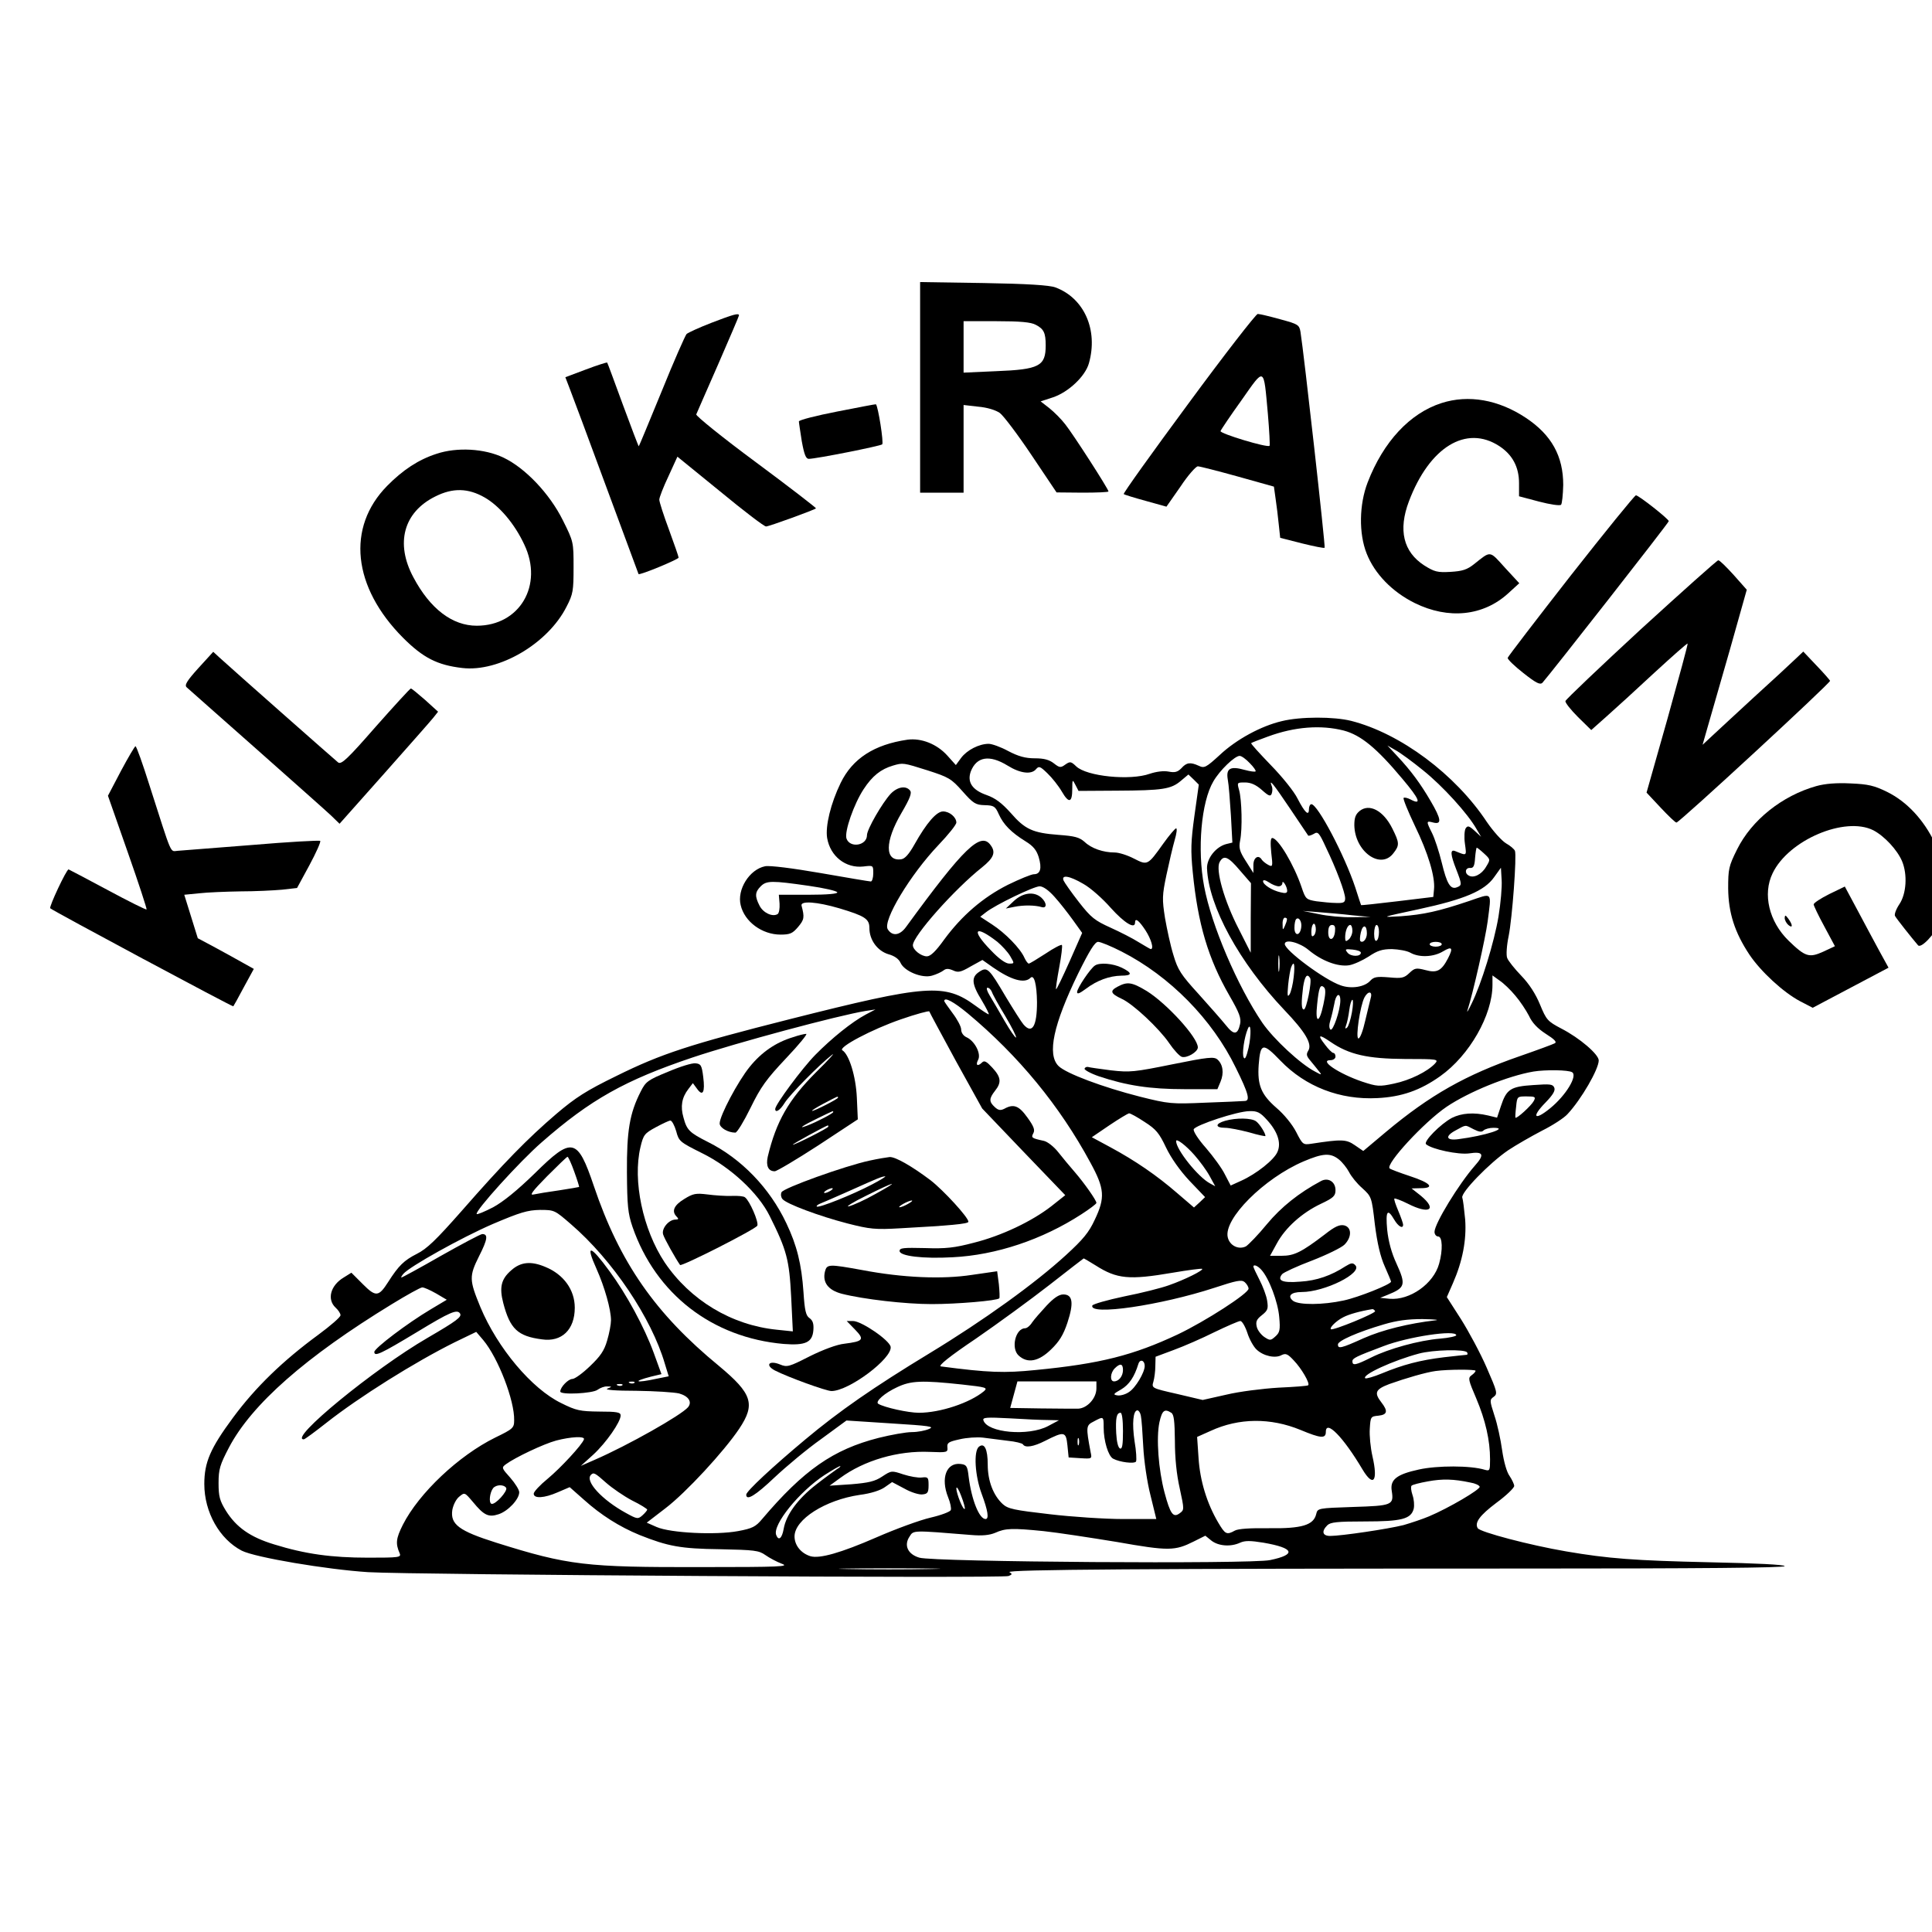 <?xml version="1.0" standalone="no"?>
<!DOCTYPE svg PUBLIC "-//W3C//DTD SVG 20010904//EN"
 "http://www.w3.org/TR/2001/REC-SVG-20010904/DTD/svg10.dtd">
<svg version="1.0" xmlns="http://www.w3.org/2000/svg"
 width="16pt" height="16pt" viewBox="0 0 16 16"
 preserveAspectRatio="xMidYMid meet">
<g transform="translate(0,16) scale(0.002,-0.002)"
fill="#000000" stroke="none">
<path d="M3810 6396 l0 -436 90 0 90 0 0 181 0 182 61 -7 c36 -3 72 -14 89
-26 15 -11 74 -89 131 -174 l104 -155 108 -1 c59 0 107 2 107 5 0 10 -147 238
-179 278 -16 21 -46 51 -66 67 l-36 28 52 17 c64 22 133 87 148 141 39 138
-20 270 -139 314 -24 9 -116 15 -297 18 l-263 4 0 -436z m479 259 c33 -17 41
-33 41 -85 0 -86 -26 -100 -206 -107 l-134 -6 0 107 0 106 135 0 c100 0 144
-4 164 -15z"/>
<path d="M2945 6663 c-49 -19 -95 -40 -102 -46 -6 -7 -53 -113 -103 -237 -51
-124 -93 -226 -95 -228 -1 -1 -30 75 -65 170 -35 95 -64 175 -66 177 -1 1 -41
-11 -88 -29 l-85 -32 18 -47 c10 -25 78 -208 151 -406 73 -198 134 -361 134
-362 5 -6 166 61 166 68 0 4 -18 56 -40 116 -22 59 -40 115 -40 124 0 9 17 53
38 97 l37 81 177 -144 c97 -80 182 -145 190 -145 12 0 199 68 207 75 1 2 -110
88 -249 191 -138 102 -249 192 -247 198 3 6 43 100 91 208 47 108 86 199 86
202 0 11 -24 4 -115 -31z"/>
<path d="M4921 6329 c-150 -203 -271 -372 -268 -375 2 -2 43 -15 91 -28 l86
-24 58 83 c31 47 64 84 72 84 8 0 82 -19 165 -42 l150 -42 7 -50 c4 -27 10
-75 13 -106 l6 -56 90 -23 c49 -12 92 -21 94 -18 4 4 -86 807 -100 894 -5 29
-10 32 -84 52 -43 12 -85 22 -93 22 -7 0 -137 -167 -287 -371z m329 -43 c6
-70 9 -130 7 -132 -9 -9 -207 51 -203 61 2 6 41 64 87 128 97 138 91 141 109
-57z"/>
<path d="M5969 6331 c-131 -42 -241 -160 -306 -329 -35 -91 -37 -211 -4 -294
33 -84 106 -159 199 -205 140 -69 284 -54 387 40 l46 42 -60 65 c-64 71 -57
70 -126 15 -30 -24 -49 -30 -99 -33 -54 -3 -66 0 -109 27 -86 56 -108 146 -63
265 85 225 237 318 374 229 55 -36 82 -87 82 -154 l0 -54 83 -22 c46 -12 86
-18 91 -13 4 4 8 41 9 82 0 119 -48 207 -155 278 -113 75 -237 97 -349 61z"/>
<path d="M3467 6296 c-87 -17 -158 -35 -159 -41 0 -5 6 -43 12 -82 10 -55 17
-73 29 -73 30 0 296 53 304 60 7 6 -17 158 -26 166 -1 1 -73 -13 -160 -30z"/>
<path d="M1808 6121 c-75 -24 -140 -67 -205 -133 -169 -172 -143 -419 66 -629
83 -83 142 -113 245 -125 152 -18 355 101 432 254 27 52 29 66 29 163 0 104 0
106 -44 194 -55 111 -156 217 -246 260 -79 38 -193 44 -277 16z m199 -181 c61
-35 124 -109 164 -195 80 -168 -19 -336 -197 -336 -101 0 -193 70 -262 200
-76 141 -41 270 90 335 73 37 137 35 205 -4z"/>
<path d="M6505 5618 c-143 -183 -261 -337 -262 -342 -1 -6 28 -34 65 -63 52
-41 69 -50 79 -40 25 27 523 662 523 669 0 9 -126 108 -136 107 -5 0 -126
-149 -269 -331z"/>
<path d="M6795 5395 c-170 -157 -311 -291 -313 -298 -1 -7 22 -36 52 -66 l55
-54 63 56 c35 31 124 112 198 181 74 68 136 123 138 121 2 -2 -36 -141 -83
-310 l-87 -307 59 -63 c32 -34 61 -62 65 -61 14 2 639 579 636 587 -2 4 -27
33 -57 64 l-54 57 -36 -34 c-20 -19 -94 -88 -166 -153 -71 -66 -149 -137 -172
-159 l-43 -40 20 70 c11 38 52 182 92 320 l71 252 -54 61 c-30 33 -58 61 -64
61 -5 0 -149 -129 -320 -285z"/>
<path d="M821 5233 c-47 -52 -58 -70 -48 -79 6 -6 136 -120 287 -254 151 -134
291 -258 311 -277 l35 -34 185 208 c101 114 193 218 204 232 l19 24 -54 49
c-30 26 -56 48 -59 47 -3 0 -69 -72 -146 -159 -117 -134 -142 -157 -155 -147
-15 12 -442 389 -491 434 l-26 24 -62 -68z"/>
<path d="M5308 5014 c-86 -20 -189 -76 -257 -140 -57 -52 -64 -56 -87 -45 -35
16 -51 14 -72 -10 -16 -16 -27 -19 -53 -14 -21 4 -51 0 -78 -9 -81 -29 -262
-11 -305 31 -21 20 -25 21 -45 7 -19 -14 -24 -13 -47 5 -19 15 -41 21 -79 21
-39 0 -68 8 -110 30 -31 17 -68 30 -81 30 -40 0 -90 -26 -114 -58 l-22 -30
-35 39 c-43 48 -108 74 -166 66 -137 -20 -227 -78 -276 -179 -41 -84 -64 -179
-56 -228 13 -76 77 -126 150 -118 41 5 41 5 41 -28 0 -19 -5 -34 -10 -34 -6 0
-100 16 -209 35 -115 20 -211 32 -229 28 -65 -13 -117 -97 -101 -161 16 -69
89 -122 165 -122 40 0 50 5 73 32 25 30 27 39 14 88 -5 21 64 16 156 -11 107
-32 125 -44 125 -82 0 -49 33 -94 78 -108 26 -7 44 -20 51 -36 16 -35 89 -65
130 -53 18 5 39 15 47 21 11 9 21 9 40 1 21 -10 32 -8 73 16 l49 27 44 -31
c75 -52 130 -68 155 -43 15 15 26 -26 27 -101 0 -99 -20 -134 -56 -92 -8 9
-41 61 -73 114 -70 119 -77 126 -110 104 -34 -22 -32 -50 10 -118 19 -32 32
-58 29 -58 -4 0 -28 16 -54 35 -128 94 -199 89 -769 -55 -415 -105 -532 -143
-718 -235 -125 -61 -169 -89 -250 -158 -118 -101 -217 -202 -392 -402 -105
-119 -143 -156 -185 -177 -53 -27 -75 -48 -119 -117 -39 -61 -51 -62 -104 -9
l-48 48 -32 -20 c-55 -33 -70 -91 -33 -125 11 -10 20 -24 20 -31 0 -8 -42 -44
-92 -81 -146 -107 -260 -217 -353 -343 -94 -127 -119 -185 -119 -275 0 -117
63 -228 155 -276 55 -28 352 -78 524 -89 183 -11 2624 -26 2651 -16 16 6 16 9
4 16 -17 11 561 15 2147 15 702 0 1063 3 1063 10 0 6 -115 12 -312 16 -309 7
-418 15 -593 45 -152 26 -356 80 -366 96 -14 23 8 53 77 105 41 30 74 62 74
70 0 7 -9 26 -19 41 -12 16 -24 59 -31 107 -6 44 -20 109 -32 144 -20 62 -20
65 -3 77 17 13 15 20 -29 121 -26 60 -74 149 -106 200 l-59 92 25 57 c40 91
57 179 51 264 -4 42 -9 83 -12 91 -7 20 112 143 190 196 33 22 96 58 140 81
44 22 92 53 106 69 57 61 129 186 129 222 0 25 -79 93 -155 132 -57 30 -62 36
-88 99 -18 44 -45 86 -78 120 -28 29 -54 62 -58 73 -5 12 -2 53 6 91 15 75 34
333 26 353 -3 7 -19 21 -37 31 -18 11 -53 50 -79 88 -131 198 -358 367 -562
419 -72 18 -210 18 -287 -1z m256 -39 c71 -19 136 -72 243 -200 71 -84 82
-111 33 -85 -12 6 -24 9 -28 6 -3 -4 18 -55 46 -114 56 -115 85 -213 80 -264
l-3 -32 -149 -18 c-82 -10 -150 -17 -150 -16 -1 2 -12 35 -24 73 -45 135 -156
345 -182 345 -5 0 -10 -9 -10 -21 0 -30 -17 -14 -47 44 -14 29 -64 91 -111
139 -47 49 -84 89 -81 91 2 2 33 14 69 27 111 41 220 49 314 25z m329 -165
c80 -64 185 -179 221 -243 l19 -32 -27 25 c-23 21 -29 22 -37 10 -5 -8 -7 -37
-3 -64 7 -52 9 -50 -41 -30 -21 8 -19 -15 5 -76 24 -62 24 -66 3 -74 -27 -11
-42 15 -63 102 -11 45 -29 100 -40 122 -25 50 -25 52 5 44 36 -9 33 14 -11 89
-42 72 -81 125 -138 186 l-41 44 33 -19 c19 -10 71 -48 115 -84z m-718 30 c16
-16 27 -32 24 -34 -2 -3 -23 0 -45 6 -60 17 -78 6 -70 -40 4 -20 9 -87 13
-149 l6 -112 -25 -6 c-43 -11 -81 -59 -80 -100 6 -157 134 -391 320 -587 87
-91 117 -141 99 -169 -9 -15 -7 -22 9 -41 11 -13 26 -32 34 -42 15 -18 14 -19
-15 -3 -60 31 -171 134 -218 202 -103 152 -211 404 -241 565 -29 153 -12 349
38 434 27 47 89 106 109 106 8 0 26 -13 42 -30z m-1003 -10 c53 -33 99 -38
118 -15 12 14 17 12 47 -17 19 -18 46 -52 60 -76 29 -50 43 -46 43 11 0 40 1
41 13 17 l13 -25 159 1 c189 1 224 6 265 41 l31 26 22 -21 21 -21 -18 -128
c-15 -108 -16 -144 -7 -235 21 -214 64 -358 152 -511 41 -71 49 -93 44 -117
-10 -46 -26 -47 -59 -5 -17 21 -68 79 -113 129 -73 80 -86 100 -104 161 -12
38 -27 108 -35 154 -12 77 -12 93 6 178 11 52 26 116 34 144 8 27 11 49 6 49
-4 0 -28 -28 -53 -63 -65 -91 -65 -91 -122 -62 -27 14 -62 25 -79 25 -48 0
-97 17 -125 44 -22 19 -40 24 -108 29 -107 8 -139 23 -198 91 -37 41 -63 61
-100 74 -60 21 -81 54 -65 98 24 61 77 70 152 24z m-331 -20 c87 -28 98 -34
144 -86 45 -51 55 -57 92 -58 38 -1 44 -4 59 -38 19 -42 51 -75 111 -112 31
-19 45 -36 54 -65 14 -47 7 -71 -20 -71 -10 0 -59 -20 -108 -44 -103 -52 -190
-127 -263 -226 -35 -49 -57 -70 -72 -70 -24 0 -58 27 -58 46 0 38 172 232 287
323 47 38 57 61 36 90 -41 60 -111 -8 -351 -337 -26 -36 -57 -40 -76 -10 -22
35 93 226 210 349 41 43 74 84 74 93 0 22 -28 46 -55 46 -27 0 -68 -47 -118
-136 -23 -41 -40 -60 -55 -62 -69 -10 -69 73 1 192 35 60 44 83 35 93 -17 21
-52 15 -80 -14 -35 -38 -98 -147 -98 -171 0 -44 -71 -55 -85 -14 -9 29 31 143
71 204 36 55 71 83 122 98 41 12 42 12 143 -20z m1384 -81 c29 -26 36 -28 41
-15 3 9 4 23 0 31 -13 34 7 9 75 -92 40 -60 74 -110 76 -113 2 -2 12 1 23 7
17 11 22 6 50 -55 44 -91 80 -188 80 -212 0 -17 -7 -20 -37 -19 -21 0 -58 4
-82 7 -42 7 -45 9 -61 57 -32 95 -98 205 -122 205 -7 0 -8 -20 -4 -61 7 -58 6
-60 -13 -50 -11 6 -23 16 -26 21 -14 23 -35 9 -35 -22 l0 -33 -31 49 c-26 40
-30 55 -24 85 10 49 7 169 -4 209 -9 32 -9 32 24 32 24 0 45 -9 70 -31z m920
-263 c27 -25 27 -25 8 -56 -18 -31 -52 -48 -72 -35 -18 10 -13 33 7 31 13 -1
18 8 20 42 2 23 5 42 7 42 2 0 16 -11 30 -24z m-1011 -70 l46 -53 -1 -144 0
-144 -50 99 c-60 116 -96 244 -79 276 17 31 35 24 84 -34z m1071 -191 c-18
-107 -71 -279 -111 -360 -13 -27 -21 -41 -18 -30 23 70 75 301 84 369 16 127
23 119 -77 85 -128 -43 -188 -56 -283 -63 -85 -5 -84 -5 74 29 190 41 273 76
313 133 l28 39 3 -51 c2 -28 -4 -96 -13 -151z m-1719 135 c29 -16 80 -61 114
-100 56 -62 100 -89 100 -60 0 21 16 9 43 -32 24 -37 36 -78 22 -78 -2 0 -24
13 -49 28 -25 16 -78 43 -118 61 -64 29 -80 41 -130 105 -32 41 -60 81 -64 90
-10 25 24 20 82 -14z m809 -10 c8 0 15 6 15 13 0 17 20 -14 20 -32 0 -9 -8
-11 -27 -6 -36 8 -73 32 -73 46 0 7 10 5 25 -5 13 -9 31 -16 40 -16z m-1946 2
c63 -9 116 -21 118 -27 2 -6 -42 -10 -119 -10 l-123 0 3 -37 c1 -20 -2 -39 -8
-43 -21 -13 -60 5 -75 35 -20 39 -19 56 5 80 24 24 46 24 199 2z m1017 -45
c22 -24 56 -68 77 -97 l38 -53 -52 -118 c-29 -65 -54 -117 -56 -115 -2 1 4 42
13 90 9 48 14 90 11 93 -3 3 -34 -13 -68 -36 -34 -22 -65 -41 -69 -41 -4 0
-12 11 -18 24 -17 39 -80 103 -134 138 l-49 32 23 18 c39 31 199 108 223 108
14 0 37 -16 61 -43z m1234 -77 l75 -7 -75 -1 c-41 -1 -104 5 -140 13 l-65 13
65 -5 c36 -3 99 -8 140 -13z m-271 -17 c0 -5 -4 -17 -9 -28 -8 -18 -9 -17 -9
8 -1 15 4 27 9 27 6 0 10 -3 9 -7z m59 -34 c-5 -35 -28 -36 -28 -1 0 16 3 32
7 36 11 11 25 -10 21 -35z m53 -32 c-8 -8 -11 -4 -11 14 0 33 14 47 18 19 2
-12 -1 -27 -7 -33z m87 16 c-4 -39 -28 -42 -28 -4 0 21 5 31 16 31 11 0 14 -8
12 -27z m72 3 c0 -13 -7 -29 -15 -36 -12 -10 -15 -9 -15 8 0 27 10 52 21 52 5
0 9 -11 9 -24z m60 -11 c0 -23 -16 -42 -27 -32 -3 3 -2 19 2 36 8 35 25 32 25
-4z m50 6 c0 -17 -4 -33 -10 -36 -6 -4 -10 8 -10 29 0 20 5 36 10 36 6 0 10
-13 10 -29z m-1580 -41 c19 -16 43 -42 53 -59 18 -31 18 -31 -4 -31 -15 0 -43
20 -76 55 -84 86 -67 108 27 35z m514 -40 c200 -102 376 -281 473 -481 54
-109 61 -138 36 -138 -10 -1 -83 -4 -163 -7 -139 -6 -150 -5 -270 25 -153 39
-306 96 -337 127 -48 48 -21 172 81 382 48 97 70 132 83 132 10 0 54 -18 97
-40z m775 6 c54 -45 121 -70 167 -63 19 3 56 20 81 36 37 25 57 31 97 31 28
-1 62 -7 76 -15 37 -21 97 -18 136 6 37 22 42 14 20 -29 -27 -52 -46 -62 -93
-49 -39 10 -45 9 -67 -12 -22 -21 -32 -23 -85 -18 -50 4 -62 2 -77 -14 -23
-26 -79 -35 -123 -19 -67 23 -231 145 -231 171 0 22 61 7 99 -25z m551 24 c0
-5 -11 -10 -25 -10 -14 0 -25 5 -25 10 0 6 11 10 25 10 14 0 25 -4 25 -10z
m-335 -35 c0 -17 -41 -17 -55 0 -12 15 -10 16 21 13 19 -2 34 -7 34 -13z
m-338 -72 c-2 -16 -4 -3 -4 27 0 30 2 43 4 28 2 -16 2 -40 0 -55z m60 -28 c-3
-29 -11 -62 -17 -72 -9 -14 -10 -6 -6 39 3 31 9 63 12 72 12 31 17 15 11 -39z
m68 -5 c8 -13 -15 -130 -26 -130 -11 0 -11 30 -3 94 7 44 16 57 29 36z m849
-72 c20 -23 45 -61 57 -84 13 -29 36 -53 70 -75 35 -22 47 -34 37 -39 -7 -4
-72 -28 -144 -53 -225 -78 -372 -161 -555 -314 l-94 -79 -35 24 c-36 25 -55
25 -180 6 -34 -5 -36 -4 -63 49 -16 31 -50 73 -82 100 -63 55 -79 94 -73 178
7 91 17 93 90 17 104 -108 247 -163 401 -155 101 5 178 32 261 91 121 86 216
253 216 378 l0 39 29 -21 c17 -11 46 -39 65 -62z m-794 -37 c-17 -81 -35 -80
-26 0 7 70 13 86 29 70 7 -7 6 -29 -3 -70z m-1373 52 c3 -10 28 -55 56 -101
27 -46 47 -85 44 -88 -2 -3 -24 28 -47 68 -23 40 -51 88 -62 106 -11 18 -15
32 -9 32 7 0 14 -8 18 -17z m1569 -25 c-3 -13 -14 -56 -23 -95 -9 -40 -21 -73
-28 -73 -13 0 7 136 25 170 15 28 34 26 26 -2z m-126 -11 c0 -40 -31 -130 -41
-120 -6 6 -6 20 0 39 5 16 12 46 16 67 6 41 25 51 25 14z m-1543 -53 c211
-176 381 -383 508 -618 59 -108 62 -145 18 -237 -24 -52 -48 -81 -119 -146
-129 -118 -340 -270 -564 -406 -234 -142 -375 -240 -516 -358 -133 -111 -244
-214 -244 -228 0 -27 38 -4 118 72 48 45 134 117 192 158 l105 77 185 -12
c161 -10 181 -13 157 -23 -16 -7 -47 -13 -71 -13 -24 0 -86 -11 -138 -24 -188
-48 -310 -133 -483 -337 -26 -31 -40 -38 -99 -49 -92 -17 -280 -8 -337 17
l-41 18 78 60 c85 65 242 235 305 329 68 102 54 145 -84 260 -263 216 -411
428 -518 745 -68 201 -90 205 -244 53 -74 -72 -131 -118 -173 -141 -35 -18
-66 -31 -68 -28 -10 10 179 219 269 297 202 177 345 257 624 351 182 61 602
174 718 193 l40 6 -40 -21 c-58 -31 -141 -98 -209 -167 -55 -56 -166 -206
-166 -224 0 -18 20 -6 39 25 21 34 145 160 196 199 16 13 -13 -20 -66 -72
-113 -113 -165 -203 -200 -350 -8 -37 2 -60 29 -60 8 0 89 48 180 107 l164
108 -4 90 c-4 88 -32 179 -60 196 -19 12 123 87 242 128 63 22 116 36 118 33
1 -4 51 -96 110 -205 l109 -197 172 -180 172 -179 -58 -46 c-80 -62 -205 -122
-321 -151 -80 -21 -115 -25 -202 -22 -88 2 -105 1 -105 -12 0 -21 96 -33 220
-26 180 9 371 73 533 178 34 22 62 43 62 47 0 11 -51 83 -89 127 -20 23 -51
60 -69 83 -18 23 -45 44 -60 47 -51 11 -53 13 -43 32 7 13 2 28 -25 65 -35 49
-57 57 -95 36 -16 -8 -25 -7 -40 7 -24 22 -24 35 1 67 28 35 25 57 -11 96 -23
25 -33 31 -42 22 -18 -18 -29 -13 -17 10 14 25 -14 79 -48 94 -13 6 -22 19
-22 32 0 12 -16 42 -35 67 -19 26 -35 48 -35 51 0 18 39 -3 97 -51z m1591 4
c-5 -29 -14 -57 -20 -63 -8 -7 -9 -4 -4 10 4 10 10 38 13 62 3 24 9 43 13 43
4 0 3 -24 -2 -52z m-428 -147 c-9 -38 -15 -50 -20 -40 -8 14 2 84 17 119 13
31 15 -24 3 -79z m339 25 c77 -53 154 -70 308 -71 137 0 141 -1 125 -19 -31
-33 -103 -69 -170 -83 -61 -13 -70 -12 -131 8 -97 33 -181 89 -132 89 12 0 21
7 21 15 0 8 -4 15 -9 15 -5 0 -21 16 -35 35 -32 41 -25 44 23 11z m1001 -126
c23 -15 -26 -96 -91 -149 -66 -54 -79 -37 -19 24 30 31 41 49 36 61 -6 15 -17
16 -87 11 -94 -6 -111 -17 -134 -87 l-16 -48 -37 9 c-60 14 -110 10 -150 -10
-47 -25 -119 -98 -107 -109 24 -21 134 -44 178 -38 59 9 66 -4 24 -51 -66 -75
-167 -240 -167 -274 0 -10 7 -19 15 -19 18 0 20 -56 4 -113 -23 -83 -121 -152
-205 -145 l-39 4 30 12 c74 30 78 41 37 131 -20 43 -33 91 -38 139 -7 78 1 90
29 42 17 -29 37 -40 37 -21 0 5 -9 31 -20 57 -11 26 -19 49 -16 51 2 2 27 -7
55 -21 90 -46 124 -25 54 33 l-38 30 38 1 c60 0 41 22 -45 50 -42 14 -80 28
-84 32 -17 18 142 191 236 255 92 62 254 128 360 146 49 8 145 7 160 -3z
m-3040 -105 c0 -6 -97 -55 -107 -55 -4 1 17 14 47 30 61 32 60 32 60 25z
m2881 -14 c-10 -19 -71 -75 -76 -69 -1 2 0 22 3 46 4 42 5 42 43 42 36 0 39
-2 30 -19z m-2901 -46 c0 -5 -68 -41 -108 -56 -42 -16 -19 0 45 31 68 33 63
31 63 25z m1796 -32 c44 -48 60 -95 44 -132 -13 -33 -88 -92 -150 -120 l-44
-20 -24 46 c-12 25 -48 74 -78 109 -32 36 -54 70 -51 78 7 17 181 75 231 75
32 1 44 -5 72 -36z m-506 -9 c47 -30 60 -46 88 -105 21 -44 57 -95 97 -138
l65 -68 -23 -22 -23 -21 -70 60 c-83 72 -173 134 -277 190 l-76 41 72 49 c40
27 77 49 82 50 6 0 35 -16 65 -36z m-1310 -19 c0 -6 -137 -75 -147 -75 -6 1
134 77 145 80 1 0 2 -2 2 -5z m2672 -11 c22 -11 33 -13 41 -5 6 6 25 11 41 11
68 0 -35 -33 -145 -47 -51 -7 -57 12 -12 36 46 25 38 24 75 5z m-1156 -107
c22 -25 50 -63 63 -87 l23 -42 -22 12 c-49 26 -140 140 -140 175 0 13 41 -18
76 -58z m598 -18 c14 -11 33 -35 42 -52 9 -18 33 -48 55 -67 38 -35 39 -36 52
-150 10 -79 23 -134 41 -174 14 -32 26 -60 26 -63 0 -11 -135 -65 -196 -78
-87 -19 -184 -19 -209 -2 -26 20 -10 37 35 37 95 0 254 79 222 111 -10 11 -17
10 -40 -4 -60 -39 -120 -60 -188 -64 -74 -6 -97 4 -75 31 6 7 62 33 123 56 62
24 123 54 135 66 31 31 31 72 -1 80 -19 4 -38 -4 -81 -38 -96 -73 -126 -88
-178 -88 l-48 0 28 51 c35 65 104 127 182 164 53 25 61 33 61 57 0 35 -31 54
-61 37 -90 -48 -164 -107 -223 -178 -36 -44 -76 -85 -87 -92 -30 -15 -67 3
-75 37 -19 76 150 245 314 315 80 34 111 36 146 8z m-3166 -51 c12 -33 21 -62
20 -63 -2 -1 -39 -7 -83 -14 -44 -6 -91 -14 -105 -17 -19 -5 -7 12 55 75 44
44 82 81 85 81 3 0 16 -28 28 -62z m-14 -217 c172 -148 334 -389 389 -578 l16
-52 -50 -10 c-87 -19 -104 -12 -22 9 l42 10 -32 88 c-39 107 -113 243 -183
338 -81 111 -101 114 -54 10 34 -76 60 -169 60 -213 0 -16 -7 -54 -16 -84 -12
-42 -28 -65 -71 -106 -30 -29 -63 -53 -73 -53 -17 0 -50 -34 -50 -52 0 -15
134 -8 154 7 11 8 29 15 40 14 21 0 21 -1 1 -9 -13 -5 32 -9 120 -9 77 -1 156
-6 177 -11 39 -11 55 -35 37 -57 -28 -33 -249 -158 -387 -218 l-57 -25 52 47
c53 49 113 135 113 162 0 13 -15 16 -89 16 -79 1 -95 4 -157 35 -122 59 -264
228 -335 398 -46 112 -47 127 -5 211 35 69 38 91 13 91 -7 0 -84 -41 -171 -90
-87 -50 -161 -90 -164 -90 -2 0 1 7 8 15 25 30 240 150 369 206 115 49 145 58
197 59 60 0 61 -1 128 -59z m2173 -171 c88 -56 138 -61 319 -30 64 11 119 18
122 16 6 -6 -72 -45 -138 -68 -30 -11 -113 -32 -184 -46 -71 -15 -131 -32
-133 -38 -14 -43 283 1 504 73 94 31 114 35 127 24 9 -8 16 -20 16 -27 0 -20
-179 -135 -292 -189 -185 -87 -322 -122 -590 -148 -129 -13 -195 -11 -392 15
-13 2 35 41 145 115 90 62 227 162 304 222 77 60 141 110 142 110 1 1 24 -13
50 -29z m686 -18 c32 -35 69 -134 74 -196 5 -53 2 -64 -16 -80 -19 -17 -22
-18 -46 -2 -13 9 -28 28 -31 42 -5 21 -1 31 21 48 25 20 27 27 22 60 -3 21
-18 60 -32 87 -14 27 -25 51 -25 54 0 11 18 4 33 -13z m-3417 -98 l44 -26 -67
-40 c-96 -57 -233 -161 -233 -176 0 -21 27 -8 178 83 135 82 165 95 177 76 8
-14 -13 -30 -135 -101 -221 -128 -578 -421 -512 -420 4 0 46 31 93 68 137 108
367 252 532 334 l89 43 29 -34 c62 -74 130 -251 128 -332 0 -32 -5 -36 -79
-72 -150 -74 -315 -229 -382 -361 -28 -56 -31 -77 -13 -118 7 -17 -3 -18 -131
-18 -151 0 -260 15 -389 55 -99 30 -157 71 -200 140 -25 41 -30 58 -30 114 0
58 6 76 43 147 94 179 318 376 675 594 62 38 118 69 125 69 7 1 33 -11 58 -25z
m3888 -73 c5 -8 -175 -82 -183 -75 -7 6 22 35 52 50 23 12 69 25 119 33 4 1 9
-3 12 -8z m251 -38 c-113 -13 -221 -40 -298 -74 -95 -43 -107 -45 -107 -26 0
15 81 51 190 83 54 16 99 22 160 22 47 -1 72 -3 55 -5z m-780 -52 c8 -26 26
-58 38 -69 28 -27 78 -38 104 -23 17 8 25 5 50 -22 32 -33 68 -95 60 -103 -2
-3 -58 -7 -123 -10 -66 -4 -162 -16 -216 -29 l-98 -22 -106 25 c-105 24 -106
24 -98 51 4 14 8 43 8 65 l1 38 75 28 c41 15 117 48 169 74 52 25 100 46 107
46 7 0 20 -22 29 -49z m865 -10 c0 -4 -30 -11 -67 -14 -87 -7 -213 -42 -285
-78 -64 -32 -78 -35 -78 -16 0 13 15 20 129 63 101 39 301 69 301 45z m45 -71
c3 -5 2 -10 -2 -10 -5 0 -47 -5 -93 -10 -100 -12 -171 -31 -258 -67 -34 -14
-65 -23 -69 -20 -14 14 114 73 222 102 59 16 191 19 200 5z m-1335 -56 c0 -27
-38 -91 -65 -108 -14 -10 -36 -16 -48 -14 -19 3 -18 6 16 25 33 20 54 51 71
106 7 21 26 14 26 -9z m-90 -17 c0 -25 -17 -47 -37 -47 -18 0 -16 35 3 54 22
22 34 20 34 -7z m1460 -3 c0 -4 -7 -12 -17 -19 -15 -11 -13 -19 20 -96 38 -90
57 -173 57 -252 0 -46 -1 -49 -22 -43 -58 18 -197 18 -273 1 -92 -20 -120 -42
-112 -89 9 -58 2 -61 -160 -66 -147 -5 -147 -5 -153 -30 -11 -45 -59 -60 -195
-58 -77 1 -128 -2 -142 -10 -34 -19 -40 -15 -69 34 -47 80 -75 173 -81 266
l-6 88 56 25 c117 54 248 55 372 4 84 -35 105 -37 105 -8 0 52 72 -21 152
-156 45 -75 65 -49 41 55 -8 35 -13 86 -11 114 3 50 4 51 36 54 37 4 40 19 12
55 -31 40 -25 54 33 76 67 24 153 49 192 54 52 7 165 7 165 1z m-3483 -50 c-3
-3 -12 -4 -19 -1 -8 3 -5 6 6 6 11 1 17 -2 13 -5z m1357 -7 c100 -11 107 -13
90 -28 -58 -48 -181 -89 -269 -89 -44 0 -143 22 -168 37 -15 9 26 45 78 69 57
27 102 29 269 11z m556 -16 c0 -41 -38 -82 -75 -84 -17 0 -87 0 -156 1 l-126
2 15 55 15 55 164 0 163 0 0 -29z m-1963 13 c-3 -3 -12 -4 -19 -1 -8 3 -5 6 6
6 11 1 17 -2 13 -5z m2147 -126 c3 -13 7 -70 10 -128 3 -59 16 -148 30 -202
l24 -98 -137 0 c-75 0 -212 9 -305 20 -147 17 -172 22 -194 42 -39 36 -62 96
-62 163 0 65 -14 93 -37 74 -22 -19 -16 -120 12 -195 26 -70 31 -104 16 -104
-26 0 -58 79 -70 175 -5 45 -9 50 -33 53 -59 7 -84 -58 -52 -138 9 -22 14 -46
11 -53 -3 -7 -40 -21 -83 -31 -44 -10 -145 -47 -225 -82 -147 -64 -235 -89
-273 -78 -39 12 -66 45 -66 82 0 70 127 151 270 172 47 6 86 19 104 32 l30 21
51 -27 c28 -16 62 -26 75 -24 21 2 25 8 25 38 0 32 -2 35 -28 32 -15 -2 -49 4
-77 13 -48 16 -49 16 -87 -9 -30 -20 -56 -26 -128 -32 l-90 -6 44 32 c99 73
240 114 371 108 72 -3 75 -2 73 19 -2 19 5 23 50 33 29 7 73 10 98 7 24 -3 70
-9 102 -13 31 -3 60 -10 63 -15 9 -15 43 -10 92 15 79 40 86 39 92 -19 l5 -50
48 -3 c49 -3 49 -3 43 25 -20 106 -19 111 13 127 41 22 41 22 41 -25 0 -55 19
-118 39 -129 28 -15 88 -22 95 -12 3 6 1 44 -6 84 -11 74 -6 128 12 128 5 0
12 -10 14 -22z m126 12 c11 -7 14 -33 15 -117 0 -70 7 -139 20 -196 19 -88 19
-89 0 -103 -27 -20 -39 -4 -63 86 -25 94 -35 226 -21 291 11 49 21 57 49 39z
m-200 -76 c0 -56 -3 -75 -12 -72 -8 3 -14 27 -16 63 -3 62 1 85 18 85 6 0 10
-30 10 -76z m-310 46 l45 -1 -45 -24 c-81 -43 -252 -28 -268 24 -4 12 14 13
109 8 63 -4 134 -7 159 -7z m-1922 -80 c-7 -22 -97 -119 -150 -163 -32 -26
-58 -54 -58 -62 0 -21 43 -19 100 6 l49 21 60 -53 c69 -62 146 -111 229 -145
118 -47 170 -57 334 -59 142 -3 160 -5 187 -24 17 -12 47 -28 68 -36 34 -12
-4 -14 -334 -14 -477 -1 -549 7 -848 101 -155 49 -191 76 -182 136 4 21 16 45
29 55 22 18 22 18 56 -22 46 -56 65 -65 107 -51 39 13 85 62 85 91 0 10 -17
37 -37 60 -36 40 -37 42 -18 56 38 28 156 84 208 98 61 16 120 19 115 5z
m2049 -22 c-3 -7 -5 -2 -5 12 0 14 2 19 5 13 2 -7 2 -19 0 -25z m-1001 -101
c-10 -7 -49 -35 -86 -64 -76 -59 -125 -125 -135 -184 -7 -39 -21 -51 -31 -25
-16 42 96 180 200 248 33 21 62 38 65 37 3 0 -2 -6 -13 -12z m-956 -57 c25
-22 73 -55 107 -73 35 -17 63 -35 63 -38 0 -3 -9 -14 -19 -23 -19 -17 -22 -17
-69 9 -99 54 -171 132 -145 158 11 11 16 9 63 -33z m3579 1 c19 -3 36 -11 38
-17 4 -11 -129 -89 -210 -123 -26 -11 -74 -27 -105 -36 -63 -16 -258 -45 -304
-45 -32 0 -37 19 -12 44 13 13 41 16 155 16 153 0 192 10 203 53 3 14 1 39 -5
56 -6 18 -8 35 -4 39 3 4 34 12 68 18 60 11 106 10 176 -5z m-3993 -22 c7 -13
-45 -71 -61 -66 -12 5 -7 47 7 65 13 15 44 16 54 1z m1899 -87 c-7 -7 -35 64
-35 85 1 10 10 -4 20 -31 11 -28 17 -52 15 -54z m326 -92 c57 -6 194 -27 304
-45 215 -38 240 -37 318 2 l48 24 26 -21 c29 -22 79 -26 118 -8 20 9 42 9 97
0 127 -22 138 -49 27 -72 -78 -17 -1392 -8 -1452 10 -48 14 -65 51 -41 87 17
27 9 27 255 7 46 -4 76 -1 100 9 42 19 70 20 200 7z m-469 -157 c-95 -2 -248
-2 -340 0 -92 1 -14 3 173 3 187 0 262 -2 167 -3z"/>
<path d="M5630 4642 c-17 -14 -22 -28 -22 -59 2 -109 108 -185 161 -117 27 34
26 44 -4 104 -37 74 -95 104 -135 72z"/>
<path d="M4198 4269 l-33 -31 35 7 c39 8 86 7 113 -1 23 -7 22 18 -1 39 -30
27 -77 21 -114 -14z"/>
<path d="M4534 4002 c-19 -12 -74 -94 -74 -110 0 -10 10 -6 37 14 45 34 96 53
146 54 46 0 47 11 2 33 -37 18 -92 22 -111 9z"/>
<path d="M4627 3914 c-32 -17 -29 -28 18 -50 48 -22 155 -123 196 -183 19 -28
42 -53 52 -57 21 -7 67 20 67 39 0 41 -128 181 -211 233 -63 38 -81 40 -122
18z"/>
<path d="M4855 3593 c-158 -32 -176 -34 -255 -25 -47 6 -89 12 -95 14 -5 1
-12 -1 -14 -7 -2 -5 25 -20 60 -32 114 -38 211 -53 354 -53 l136 0 13 31 c15
36 10 72 -13 92 -14 12 -38 10 -186 -20z"/>
<path d="M3283 3705 c-70 -21 -130 -62 -179 -123 -48 -59 -124 -202 -124 -234
0 -18 35 -38 65 -38 7 0 35 46 63 103 42 86 65 118 147 205 53 56 91 102 83
101 -7 0 -32 -6 -55 -14z"/>
<path d="M2766 3562 c-83 -34 -92 -40 -113 -82 -46 -90 -58 -163 -57 -335 1
-138 4 -169 23 -225 96 -278 330 -459 626 -485 90 -7 119 6 123 57 2 26 -2 40
-16 50 -15 10 -20 31 -25 108 -8 115 -27 193 -71 285 -69 146 -186 267 -324
336 -77 39 -88 49 -102 102 -13 45 -7 82 20 117 l19 25 17 -23 c24 -34 34 -15
26 48 -6 49 -10 55 -32 57 -14 2 -65 -14 -114 -35z m34 -246 c11 -42 15 -45
107 -91 118 -58 233 -165 280 -260 71 -142 81 -181 89 -334 l7 -144 -67 7
c-187 19 -358 122 -464 279 -90 136 -133 338 -100 477 12 51 17 57 63 82 28
15 55 28 61 28 6 0 17 -20 24 -44z"/>
<path d="M2833 3035 c-43 -26 -53 -51 -31 -73 9 -9 8 -12 -5 -12 -28 0 -59
-38 -51 -62 5 -17 51 -99 70 -126 5 -8 315 149 320 163 6 16 -32 103 -51 117
-5 5 -30 7 -55 6 -25 -1 -70 2 -100 6 -49 6 -60 4 -97 -19z"/>
<path d="M3600 3194 c-102 -22 -358 -114 -364 -131 -4 -9 -2 -21 4 -28 16 -20
153 -71 269 -101 94 -24 115 -26 220 -20 201 11 281 18 281 27 0 18 -103 130
-157 172 -77 58 -145 97 -169 96 -10 -1 -48 -7 -84 -15z m10 -99 c-80 -42
-220 -98 -228 -91 -2 3 4 8 14 12 10 4 66 28 124 54 116 52 130 58 145 59 6 0
-19 -15 -55 -34z m15 -39 c-44 -25 -93 -47 -110 -51 -16 -4 15 16 70 43 124
62 147 67 40 8z m-185 14 c-8 -5 -19 -10 -25 -10 -5 0 -3 5 5 10 8 5 20 10 25
10 6 0 3 -5 -5 -10z m320 -55 c-14 -8 -29 -14 -35 -14 -5 0 1 6 15 14 14 8 30
14 35 14 6 0 -1 -6 -15 -14z"/>
<path d="M3416 2735 c-11 -45 13 -77 69 -92 90 -23 264 -43 373 -43 104 0 270
14 280 24 2 3 1 29 -2 59 l-7 53 -104 -15 c-123 -19 -287 -12 -455 20 -138 25
-146 25 -154 -6z"/>
<path d="M3540 2495 c41 -42 35 -49 -43 -59 -31 -3 -87 -24 -144 -52 -86 -44
-94 -46 -123 -34 -46 19 -63 -3 -21 -25 55 -28 212 -85 234 -85 72 0 252 135
245 183 -4 27 -121 107 -156 107 l-26 0 34 -35z"/>
<path d="M5073 3359 c-42 -12 -42 -29 0 -29 17 0 62 -9 100 -19 37 -11 67 -17
67 -15 0 12 -24 50 -39 61 -19 14 -82 15 -128 2z"/>
<path d="M2117 2740 c-42 -36 -50 -71 -33 -136 28 -107 60 -137 160 -150 82
-12 136 40 136 131 0 74 -46 138 -122 169 -59 25 -102 21 -141 -14z"/>
<path d="M4333 2593 c-25 -27 -52 -58 -60 -70 -8 -13 -21 -23 -28 -23 -40 0
-60 -83 -27 -113 37 -34 83 -25 135 26 33 32 50 59 67 110 27 82 22 117 -17
117 -18 0 -39 -14 -70 -47z"/>
<path d="M501 4808 l-54 -103 82 -234 c45 -128 80 -235 78 -237 -2 -2 -75 34
-162 81 -88 47 -160 85 -161 85 -9 0 -82 -156 -76 -161 10 -10 755 -409 758
-406 1 1 21 36 43 78 l42 77 -43 24 c-24 14 -76 42 -116 64 l-73 39 -28 90
-28 90 61 6 c34 4 111 7 172 8 61 0 139 4 172 7 l62 7 51 94 c28 52 48 97 45
101 -4 3 -131 -4 -284 -17 -152 -12 -290 -23 -306 -24 -33 -2 -21 -28 -117
271 -28 89 -54 162 -58 162 -3 0 -30 -46 -60 -102z"/>
<path d="M7521 4745 c-142 -40 -268 -141 -328 -262 -35 -70 -37 -82 -37 -162
1 -101 27 -182 88 -274 47 -70 140 -156 210 -193 l52 -27 157 83 157 83 -39
71 c-21 39 -62 115 -90 168 l-52 97 -64 -31 c-36 -18 -65 -37 -65 -43 0 -5 20
-47 44 -91 l44 -82 -49 -23 c-58 -26 -74 -21 -143 46 -81 79 -108 193 -66 279
66 138 300 237 417 178 46 -24 99 -81 119 -128 23 -55 18 -135 -11 -178 -14
-21 -22 -43 -18 -49 5 -10 70 -92 95 -121 12 -15 68 43 94 99 47 100 40 192
-24 324 -47 98 -117 172 -198 212 -53 26 -78 32 -151 35 -59 3 -106 -1 -142
-11z"/>
<path d="M7390 4199 c0 -9 7 -22 15 -29 19 -16 19 0 0 26 -12 16 -14 16 -15 3z"/>
</g>
</svg>
